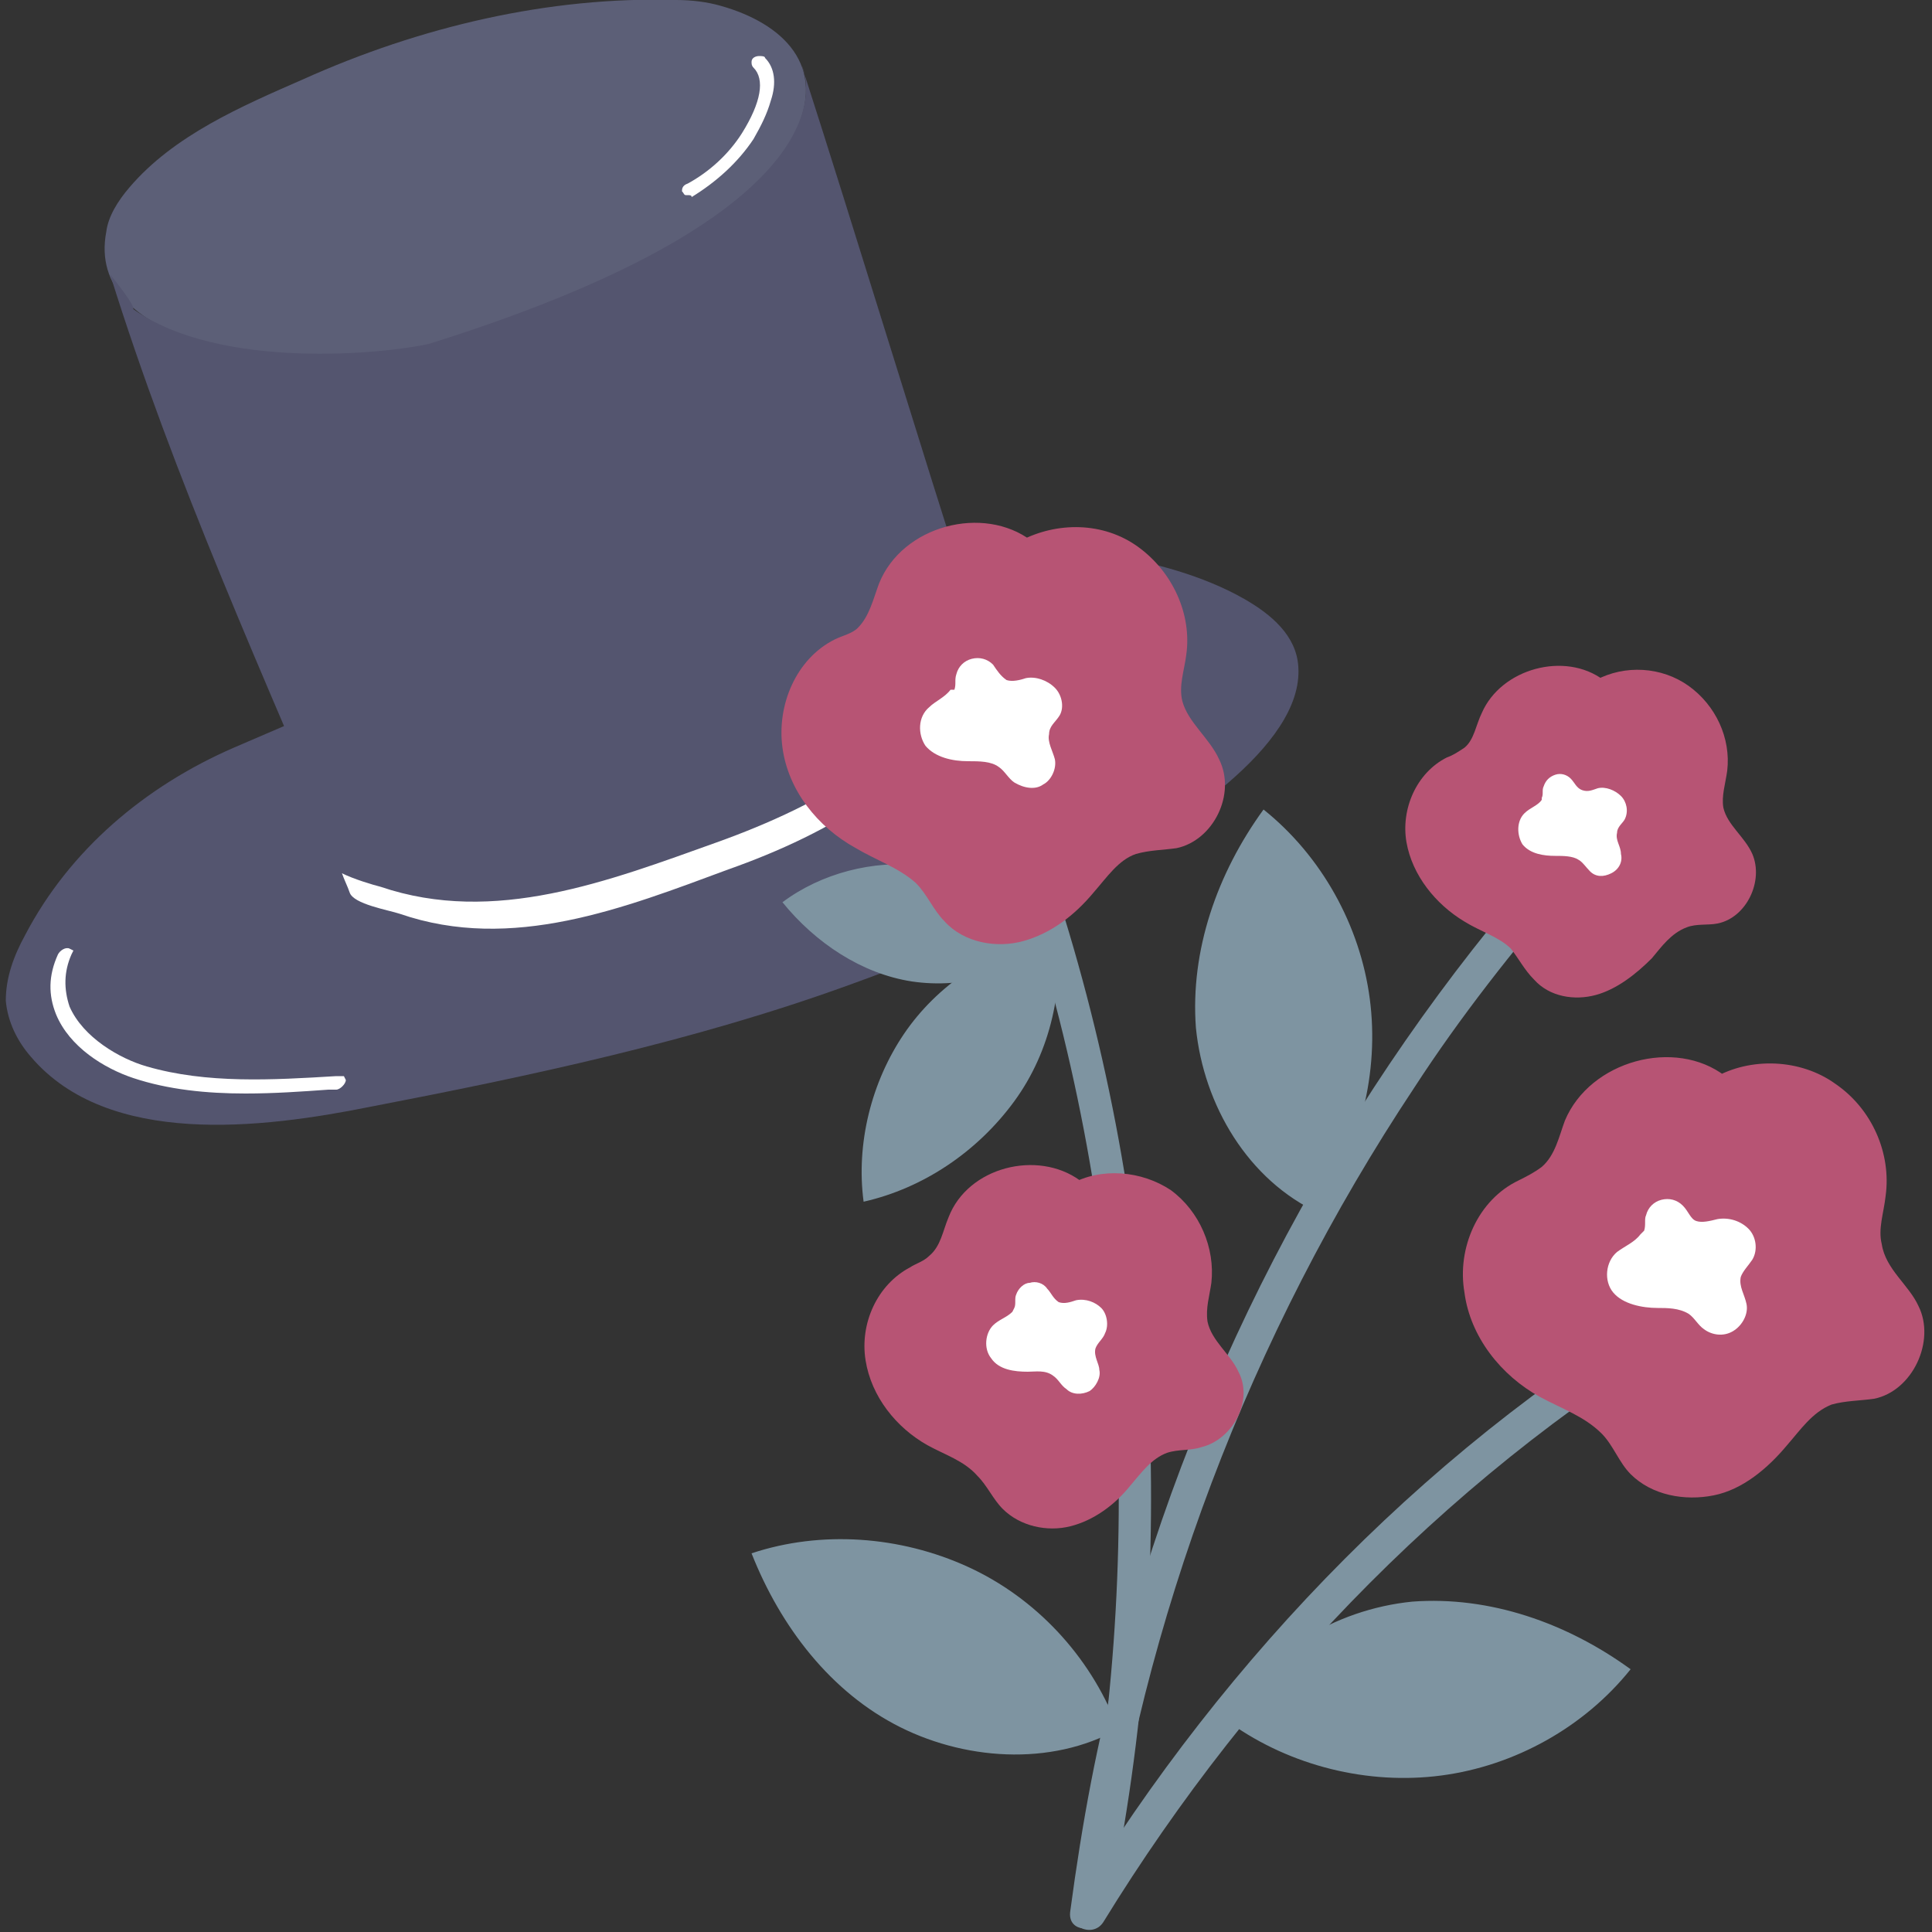 <?xml version="1.0" encoding="utf-8"?>
<svg version="1.1" xmlns="http://www.w3.org/2000/svg" xmlns:xlink="http://www.w3.org/1999/xlink" x="0px" y="0px"
	 viewBox="0 0 100 100" style="enable-background:new 0 0 100 100;" xml:space="preserve">
      <rect x="0" y="0" width="100" height="100" fill="#333333" stroke="none"/>
      <g id="ETQMariageChapeauV2F_svg__fonce">
        <path
          fill="#54556f"
          className="ETQMariageChapeauV2F_svg__st0"
          d="M57.2 28.7c-15.6-2.3-31 3.9-45.1 10-4.6 2-8.5 5.3-10.8 9.7-.6 1.1-1 2.2-1 3.4.1 1.1.6 2.1 1.3 2.9 4 4.7 12 3.7 17.5 2.6 8.3-1.6 16.8-3.4 24.8-6.3 4.7-1.7 9.3-3.6 13.5-6.2 3.1-1.9 10.1-6.1 9.8-10.3-.1-1.6-1.4-2.7-2.8-3.5-2.1-1.2-4.7-1.9-7.2-2.3z"
        />
        <path
          d="M37.3.3C36.6.1 35.8 0 35 0c-6.6-.2-13.3 1.4-19.3 4.1C12.5 5.5 9 7 6.7 9.7c-.6.7-1.1 1.5-1.2 2.3-1.1 5.8 8.8 6.9 12.6 6.5 4.9-.4 10.2-2.1 14.5-4.4 3-1.6 6.9-4 8.5-7.1 1.8-3.6-.6-5.8-3.8-6.7z"
          fill="#5c5f77"
        />
        <path
          fill="#54556f"
          className="ETQMariageChapeauV2F_svg__st0"
          d="M5.7 14.2C9 24.8 13.6 34.9 18.3 46c.2.6 2 .9 2.6 1.1 5.8 2 11.6-.3 17-2.3C43 43 49 39.8 50.7 34.3l-.3-2.6c-2.8-8.7-6.1-19.6-8.9-28.3 0 0 3.7 7.2-19.3 14.4-2.2.5-10.8 1.4-15.3-1.8.1-.2-1.2-1.8-1.2-1.8z"
        />
        <path
          fill="#fff"
          className="ETQMariageChapeauV2F_svg__st2"
          d="M37.1 43.6c-5.6 2-11.5 4.3-17.4 2.3-.4-.1-1.4-.4-2-.7.1.3.3.7.4 1 .2.6 2 .9 2.6 1.1 5.8 2 11.6-.3 17-2.3 5.1-1.8 11.1-5 12.8-10.5l-.3-2.5v-.1l.1.9c-1.8 5.7-7.9 8.9-13.2 10.8z"
        />
        <path
          d="M3.2 49.5c-1.3 2.9 1.3 5.3 3.8 6.1 3.3 1.1 7 .8 10.5.6.1 0 .4-.3.2-.3-3.3.2-6.9.5-10.1-.5-2.6-.8-5.4-3.2-4-6.1 0-.1-.4.1-.4.2z"
          fill="#7f8192"
        />
        <path
          fill="#fff"
          className="ETQMariageChapeauV2F_svg__st2"
          d="M12.7 56.6c-2 0-4-.2-5.8-.8-1.5-.5-3.3-1.6-4-3.3-.4-1-.4-2 .1-3.1.1-.2.4-.4.6-.3l.2.1-.1.2c-.4.9-.4 1.8-.1 2.7.7 1.6 2.6 2.7 4 3.1 3.1.9 6.5.7 9.8.5h.4l.1.2c0 .2-.3.5-.5.5H17c-1.4.1-2.8.2-4.3.2z"
        />
        <path
          d="M35.7 9.9C37 9.2 38 8.2 38.8 7c.4-.6.7-1.3.9-1.9.2-.7.3-1.5-.3-2 0-.1-.4.1-.3.2 1 1 0 2.7-.6 3.7-.7 1.1-1.7 2.1-2.9 2.7-.1 0-.2.1-.2.2h.3z"
          fill="#c5c8d2"
        />
        <path
          fill="#fff"
          className="ETQMariageChapeauV2F_svg__st2"
          d="M35.6 10.1h-.1c-.1 0-.1-.1-.2-.2 0-.1 0-.3.3-.4 1.1-.6 2.1-1.5 2.8-2.6 1-1.6 1.2-2.8.6-3.4-.1-.1-.1-.2-.1-.3 0-.2.2-.3.4-.3.1 0 .3 0 .3.1.5.5.6 1.3.3 2.2-.2.7-.5 1.3-.9 2-.8 1.2-1.9 2.2-3.2 3 0-.1-.1-.1-.2-.1zm0-.4l.1.2-.1-.2zm3.7-6.5z"
        />
        <g>
          <path
            fill="#7e94a1"
            className="ETQMariageChapeauV2F_svg__st5"
            d="M57.1 99.5c7.8-12.7 18.5-23.7 31.4-31.2 1-.6.1-2-.9-1.5-13.2 7.6-24.1 18.8-32 31.8-.6 1 .9 1.8 1.5.9z"
          />
          <path
            fill="#7e94a1"
            className="ETQMariageChapeauV2F_svg__st5"
            d="M57.4 98.7c3.7-17.8 2.7-36.4-3.1-53.7-.3-1-2-.6-1.6.5 5.7 17 6.7 35.3 3.1 52.8-.3 1 1.4 1.5 1.6.4z"
          />
          <path
            fill="#7e94a1"
            className="ETQMariageChapeauV2F_svg__st5"
            d="M57.1 99c2-15.2 7.6-29.9 16.1-42.7 2.4-3.7 5.1-7.1 8-10.5.7-.8-.5-2-1.2-1.2-10.4 11.8-18 26-22 41.1-1.2 4.3-2 8.7-2.6 13.2-.2 1.2 1.5 1.2 1.7.1zm-2.8-50.7c-1.6-2-4-3.3-6.6-3.5-2.5-.3-5.2.4-7.2 1.9 1.7 2.1 4.1 3.7 6.7 4.1 2.7.4 5.6-.4 7.3-2.5"
          />
          <path
            fill="#7e94a1"
            className="ETQMariageChapeauV2F_svg__st5"
            d="M68.2 62.6c2.2-3.1 3.2-7.1 2.7-10.9s-2.5-7.4-5.5-9.8c-2.4 3.3-3.8 7.3-3.5 11.3.4 4 2.7 7.9 6.4 9.6m-4.6 26.4c3.1 2.2 7.1 3.2 10.9 2.7 3.8-.5 7.4-2.5 9.8-5.5-3.3-2.4-7.3-3.8-11.3-3.5-4 .4-7.9 2.7-9.6 6.4m-5.7 0c-1.4-3.6-4.2-6.6-7.7-8.2s-7.6-1.9-11.2-.7c1.5 3.8 4.1 7.2 7.7 9s8.2 2 11.6-.1m-4-40.8c-3 .7-5.7 2.5-7.4 5s-2.5 5.7-2.1 8.7c3.1-.7 5.9-2.6 7.8-5.2s2.6-5.9 2.2-9.1"
          />
          <path
            fill="#b75474"
            className="ETQMariageChapeauV2F_svg__st6"
            d="M53.4 28c-2.5-1.9-6.7-.8-7.9 2.2-.3.8-.5 1.7-1.1 2.3-.3.3-.8.4-1.2.6-2 1-3 3.4-2.7 5.6.3 2.2 1.8 4.1 3.8 5.2 1 .6 2.2 1 3.1 1.8.6.6.9 1.4 1.5 2 1 1.1 2.7 1.4 4.1 1s2.6-1.3 3.6-2.5c.7-.8 1.3-1.7 2.2-2 .7-.2 1.4-.2 2.1-.3 1.9-.4 3.1-2.8 2.2-4.6-.5-1.1-1.6-1.9-1.9-3-.2-.8.1-1.6.2-2.4.3-2.1-.7-4.3-2.5-5.6s-4.2-1.3-6.1-.3"
          />
          <path
            fill="#fff"
            className="ETQMariageChapeauV2F_svg__st2"
            d="M49.4 35.7c.1-.3 0-.5.1-.8.1-.4.4-.7.8-.8s.8 0 1.1.3c.2.3.4.6.7.8.3.1.7 0 1-.1.5-.1 1.1.1 1.5.5.4.4.5 1.1.2 1.5-.2.3-.5.5-.5.9-.1.4.2.9.3 1.3.1.5-.2 1.1-.6 1.3-.4.3-1 .2-1.5-.1-.3-.2-.5-.6-.8-.8-.4-.3-1-.3-1.6-.3-.8 0-1.7-.2-2.2-.8-.4-.6-.4-1.5.2-2 .3-.3.8-.5 1.1-.9"
          />
          <path
            fill="#b75474"
            className="ETQMariageChapeauV2F_svg__st6"
            d="M89.3 55.7c-2.6-2-7-.8-8.3 2.3-.3.8-.5 1.8-1.2 2.4-.4.3-.8.5-1.2.7-2.1 1-3.2 3.5-2.8 5.8.3 2.3 1.9 4.3 3.9 5.4 1.1.6 2.3 1 3.2 1.9.6.6.9 1.5 1.5 2.1 1.1 1.1 2.8 1.4 4.3 1.1s2.8-1.4 3.8-2.6c.7-.8 1.3-1.7 2.3-2.1.7-.2 1.5-.2 2.2-.3 2-.4 3.2-3 2.3-4.8-.5-1.1-1.7-1.9-1.9-3.2-.2-.8.1-1.6.2-2.5.3-2.2-.7-4.5-2.6-5.8-1.8-1.3-4.4-1.4-6.3-.3"
          />
          <path
            fill="#fff"
            className="ETQMariageChapeauV2F_svg__st2"
            d="M85.1 63.7c.1-.3 0-.6.1-.8.1-.4.4-.7.8-.8.4-.1.8 0 1.1.3.3.3.4.7.7.8.3.1.7 0 1.1-.1.6-.1 1.2.1 1.6.5.4.4.5 1.1.2 1.6-.2.3-.5.6-.6.9-.1.5.2.9.3 1.4.1.5-.2 1.1-.7 1.4-.5.3-1.1.2-1.5-.1-.3-.2-.5-.6-.8-.8-.5-.3-1.1-.3-1.6-.3-.8 0-1.8-.2-2.3-.8-.5-.6-.4-1.6.2-2.1.4-.3.9-.5 1.2-.9"
          />
          <path
            fill="#b75474"
            className="ETQMariageChapeauV2F_svg__st6"
            d="M83 35.2c-2-1.5-5.3-.6-6.3 1.7-.3.6-.4 1.4-.9 1.8-.3.2-.6.4-.9.5-1.6.8-2.4 2.7-2.1 4.4s1.5 3.2 3 4.1c.8.5 1.8.8 2.4 1.4.4.5.7 1.1 1.2 1.6.8.9 2.1 1.1 3.2.8 1.1-.3 2.1-1.1 2.9-1.9.5-.6 1-1.3 1.8-1.6.5-.2 1.1-.1 1.6-.2 1.5-.3 2.4-2.2 1.8-3.6-.4-.9-1.3-1.5-1.5-2.4-.1-.6.1-1.2.2-1.9.2-1.7-.6-3.4-2-4.4-1.4-1-3.3-1.1-4.8-.3"
          />
          <path
            fill="#fff"
            className="ETQMariageChapeauV2F_svg__st2"
            d="M79.8 41.3c.1-.2 0-.4.1-.6.1-.3.3-.5.6-.6.3-.1.6 0 .8.2.2.2.3.5.6.6.3.1.5 0 .8-.1.4-.1.9.1 1.2.4s.4.8.2 1.2c-.1.2-.4.4-.4.7-.1.4.2.7.2 1.1.1.4-.1.8-.5 1-.4.2-.8.2-1.1-.1-.2-.2-.4-.5-.6-.6-.3-.2-.8-.2-1.2-.2-.6 0-1.3-.1-1.7-.6-.3-.5-.3-1.2.1-1.6.3-.3.7-.4.9-.7"
          />
          <g>
            <path
              fill="#b75474"
              className="ETQMariageChapeauV2F_svg__st6"
              d="M55.9 61.1c-2.2-1.6-5.8-.7-6.8 1.9-.3.7-.4 1.5-1 2-.3.3-.7.4-1 .6-1.7.9-2.6 2.9-2.3 4.8.3 1.9 1.6 3.5 3.2 4.4.9.5 1.9.8 2.6 1.6.5.5.8 1.2 1.3 1.7.9.9 2.3 1.2 3.5.9 1.2-.3 2.3-1.1 3.1-2.1.6-.7 1.1-1.4 1.9-1.7.6-.2 1.2-.1 1.8-.3 1.6-.4 2.7-2.4 1.9-3.9-.4-.9-1.4-1.6-1.6-2.6-.1-.7.1-1.3.2-2 .2-1.8-.6-3.7-2.1-4.8-1.5-1-3.6-1.2-5.2-.3"
            />
            <path
              fill="#fff"
              className="ETQMariageChapeauV2F_svg__st2"
              d="M52.5 67.7c.1-.2 0-.5.1-.7.1-.3.4-.6.7-.6.3-.1.7 0 .9.3.2.2.3.5.6.7.3.1.6 0 .9-.1.5-.1 1 .1 1.3.4s.4.9.2 1.3c-.1.3-.4.5-.5.8-.1.4.2.8.2 1.1.1.4-.2.9-.5 1.1-.4.2-.9.2-1.2-.1-.3-.2-.4-.5-.7-.7-.4-.3-.9-.2-1.3-.2-.7 0-1.5-.1-1.9-.7-.4-.5-.3-1.3.1-1.7.3-.3.7-.4 1-.7"
            />
          </g>
        </g>
      </g>
    </svg>